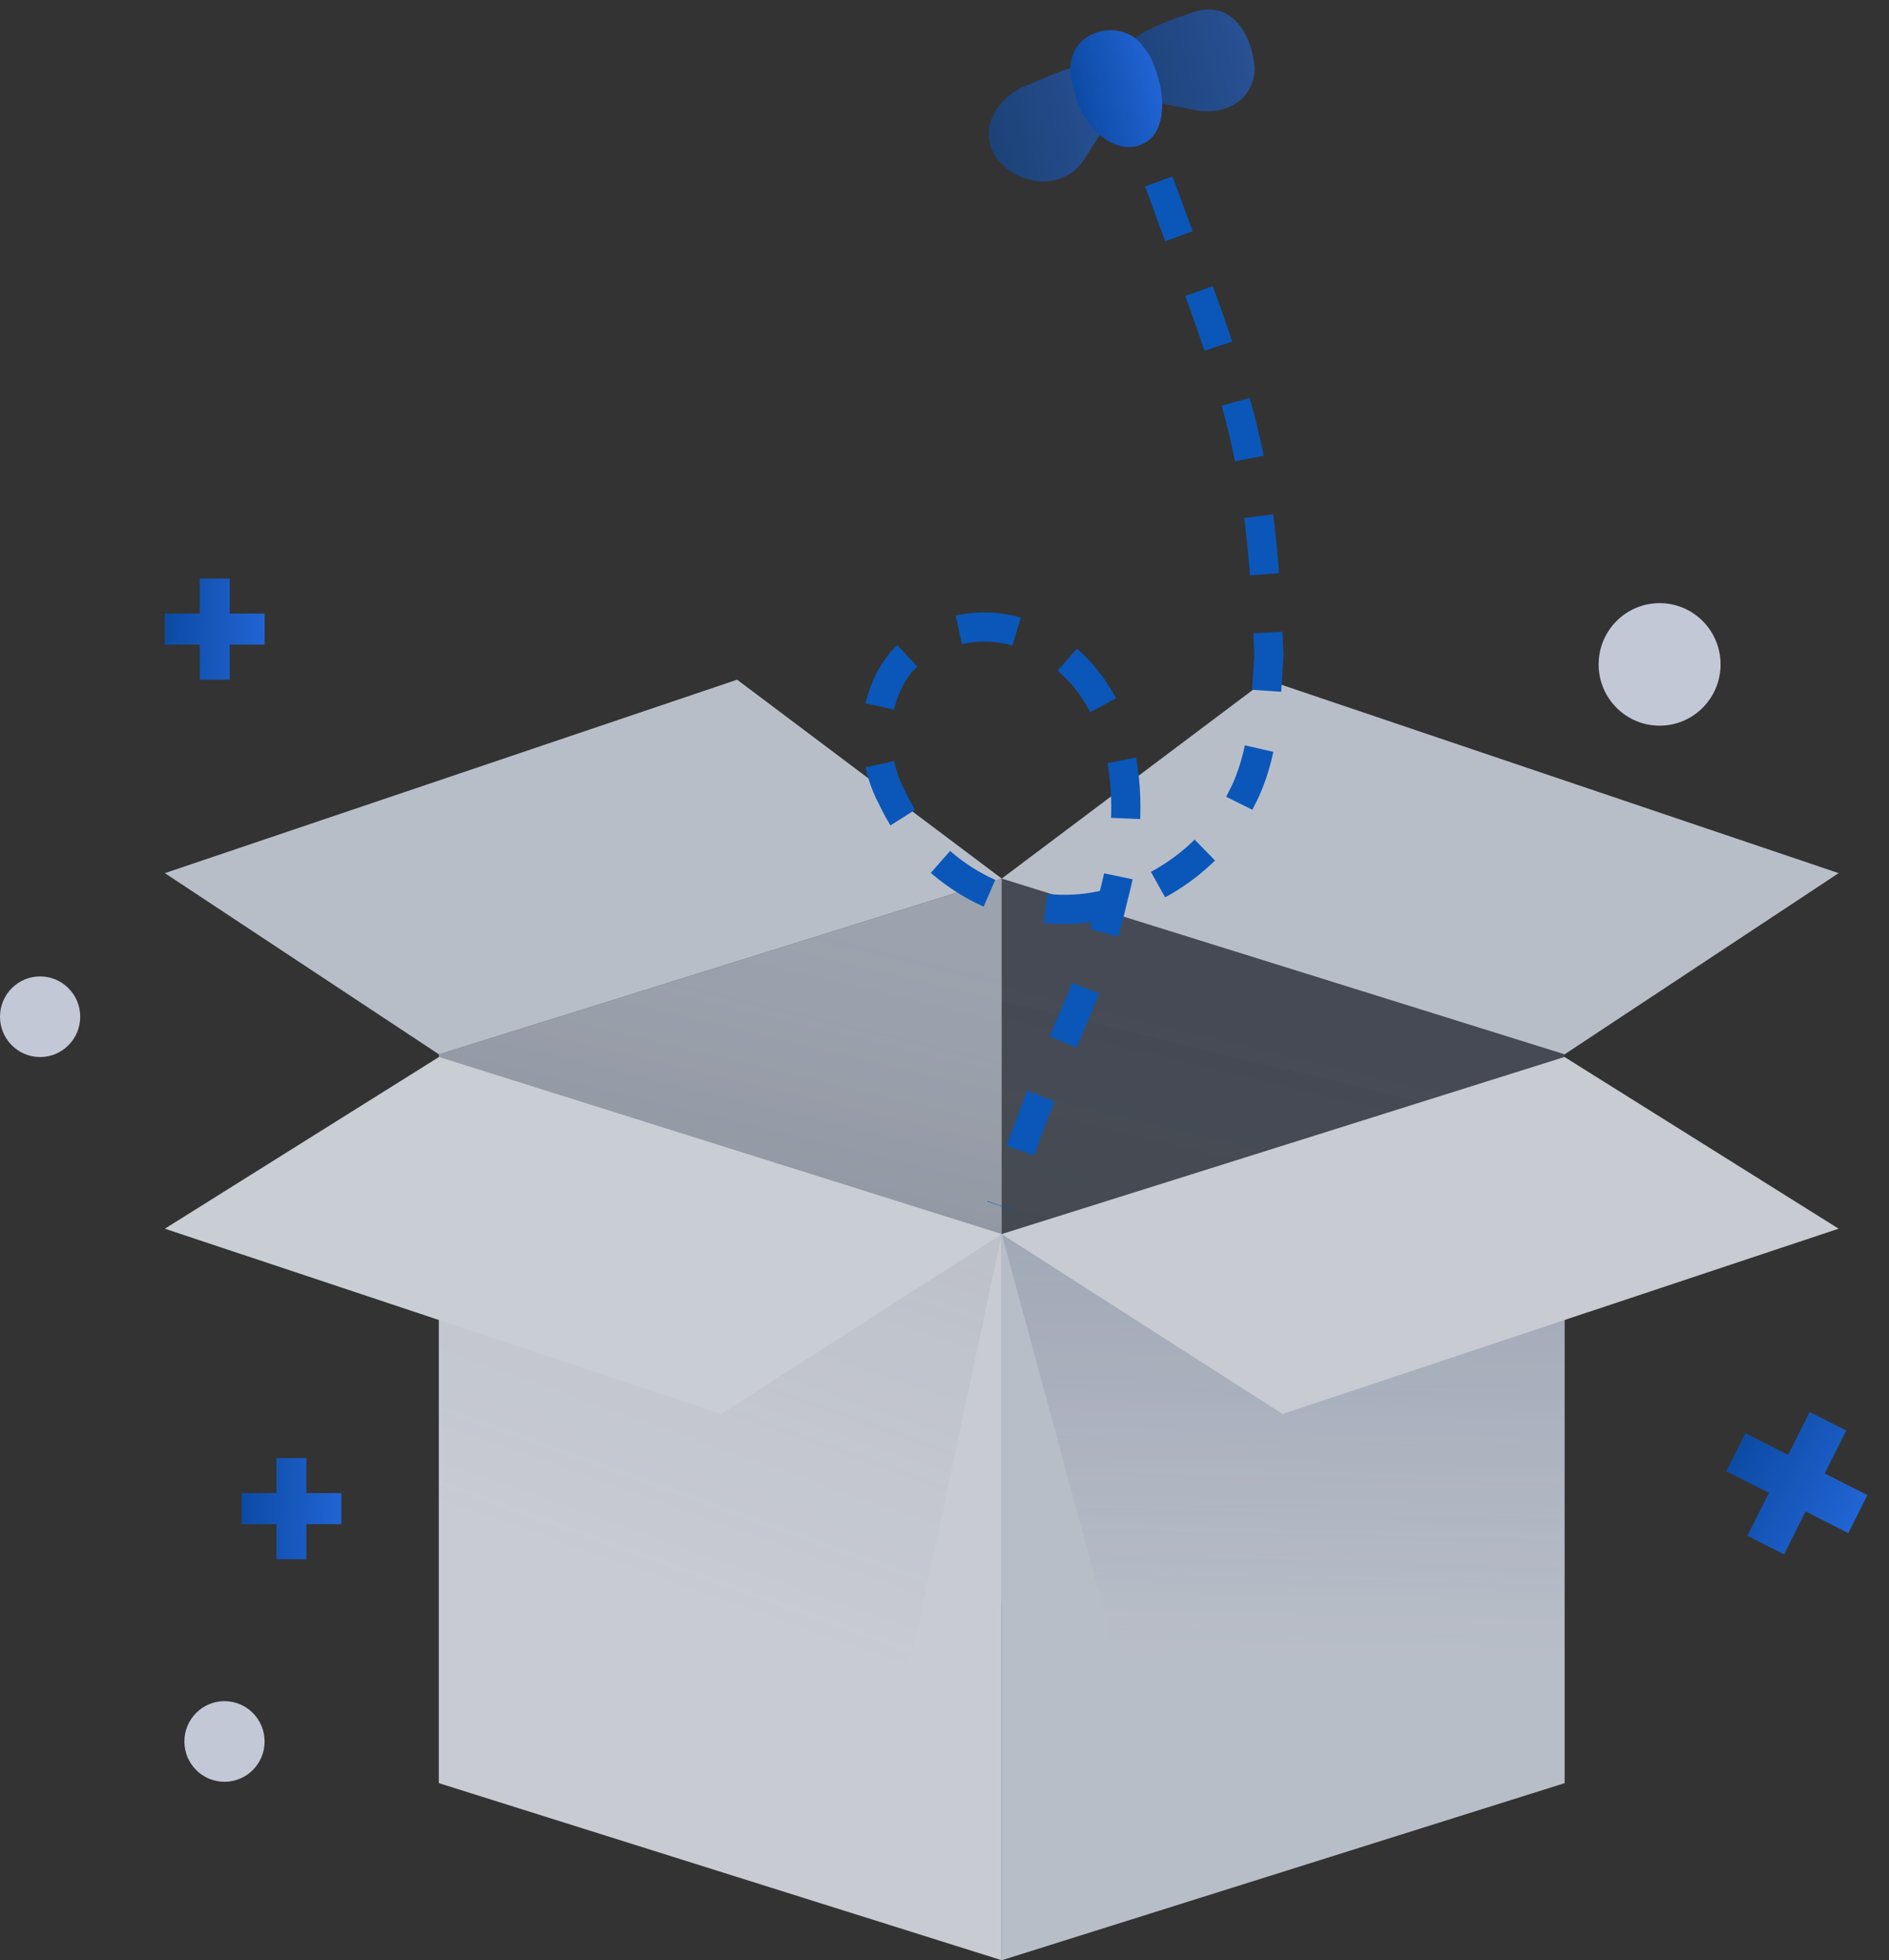 <svg width="212" height="220" viewBox="0 0 212 220" fill="none" xmlns="http://www.w3.org/2000/svg">
<rect x="0" y="0" width="212" height="220" fill="#333333" stroke="none"/>
<g opacity="0.8">
<path d="M186.255 81.443C190.034 81.443 193.098 78.364 193.098 74.566C193.098 70.768 190.034 67.689 186.255 67.689C182.476 67.689 179.413 70.768 179.413 74.566C179.413 78.364 182.476 81.443 186.255 81.443Z" fill="#E7EDFF"/>
<path d="M4.502 118.632C6.988 118.632 9.003 116.607 9.003 114.108C9.003 111.609 6.988 109.583 4.502 109.583C2.015 109.583 0 111.609 0 114.108C0 116.607 2.015 118.632 4.502 118.632Z" fill="#E7EDFF"/>
<path d="M25.194 199.97C27.68 199.97 29.696 197.945 29.696 195.446C29.696 192.947 27.68 190.922 25.194 190.922C22.708 190.922 20.693 192.947 20.693 195.446C20.693 197.945 22.708 199.97 25.194 199.97Z" fill="#E7EDFF"/>
<path d="M49.256 199.97L112.425 180.094V98.603L49.256 118.326V199.97Z" fill="#B7BFCD"/>
<path opacity="0.4" d="M175.594 199.97L112.425 180.094V98.603L175.594 118.326V199.97Z" fill="#6D7C9A"/>
<g opacity="0.13">
<path d="M49.256 199.97L112.425 180.094V98.603L49.256 118.326V199.97Z" fill="url(#paint0_linear_5278_21486)"/>
<path d="M175.593 199.97L112.425 180.094V98.603L175.593 118.326V199.97Z" fill="url(#paint1_linear_5278_21486)"/>
</g>
<path d="M112.425 220L49.256 200.124V118.633L112.425 138.509V220Z" fill="#EDF1F9"/>
<path d="M112.425 220L175.594 200.124V118.633L112.425 138.509V220Z" fill="#DAE1ED"/>
<path opacity="0.09" d="M98.112 205.628L49.256 200.124V118.633L112.425 138.509L98.112 205.628Z" fill="url(#paint2_linear_5278_21486)"/>
<path opacity="0.2" d="M126.737 191.256L175.594 200.124V118.633L112.425 138.509L126.737 191.256Z" fill="url(#paint3_linear_5278_21486)"/>
<path d="M112.425 98.603L82.725 76.281L18.501 97.992L49.256 118.327L112.425 98.603Z" fill="#DAE1ED"/>
<path d="M112.425 98.603L142.125 76.281L206.349 97.992L175.594 118.327L112.425 98.603Z" fill="#DAE1ED"/>
<path d="M49.256 118.633L112.425 138.509L80.916 158.69L18.501 137.897L49.256 118.633Z" fill="#EFF4FD"/>
<path d="M175.594 118.633L112.425 138.509L143.934 158.69L206.349 137.897L175.594 118.633Z" fill="#EDF1F9"/>
<path d="M130.049 20.368C138.899 44.485 141.537 49.844 142.402 73.607C142.069 79.032 141.863 84.93 139.316 89.68C135.915 96.946 127.596 101.978 119.736 102.059C111.639 102.205 103.701 97.226 100.128 89.55C97.614 84.891 97.694 78.518 101.142 74.288C104.891 70.232 111.486 69.22 116.23 71.755C121.448 74.162 124.563 79.167 125.717 84.446C126.87 89.725 126.363 95.45 124.955 100.656C122.01 113.316 119.571 113.929 112.348 135.364" stroke="#0060DB" stroke-width="3.274" stroke-miterlimit="10" stroke-dasharray="6.55 6.55"/>
<path opacity="0.6" d="M140.82 7.604C140.799 11.15 137.513 13.321 133.345 12.189C128.957 11.438 125.852 10.664 125.652 7.499C125.752 4.253 129.279 2.982 133.407 1.55C138.357 -0.425 140.54 4.138 140.82 7.604Z" fill="url(#paint4_linear_5278_21486)"/>
<path opacity="0.6" d="M112.465 18.448C114.689 20.747 119.378 21.417 121.662 17.905C124.168 14.013 126.312 11.183 124.008 8.584C121.784 6.285 119.62 7.833 114.67 9.808C110.703 11.84 109.861 15.929 112.465 18.448Z" fill="url(#paint5_linear_5278_21486)"/>
<path d="M122.727 3.779C124.75 2.912 127.175 3.548 128.257 5.188C128.717 5.708 129.258 6.528 129.418 7.129C131.141 11.172 130.6 15.18 128.275 16.127C125.73 17.455 122.224 15.18 120.882 11.356C120.562 10.155 120.401 9.554 120.161 8.653C119.901 6.47 120.703 4.645 122.727 3.779C123.027 3.698 122.727 3.779 122.727 3.779Z" fill="url(#paint6_linear_5278_21486)"/>
<path d="M29.695 68.862H25.777V64.928H22.419V68.862H18.501V72.347H22.419V76.281H25.777V72.347H29.695V68.862Z" fill="url(#paint7_linear_5278_21486)"/>
<path d="M38.302 167.573H34.384V163.639H31.026V167.573H27.108V171.058H31.026V174.992H34.384V171.058H38.302V167.573Z" fill="url(#paint8_linear_5278_21486)"/>
<path d="M209.579 167.796L204.786 165.366L207.206 160.552L203.097 158.469L200.677 163.283L195.883 160.852L193.739 165.116L198.533 167.546L196.113 172.36L200.222 174.443L202.642 169.63L207.436 172.06L209.579 167.796Z" fill="url(#paint9_linear_5278_21486)"/>
</g>
<defs>
<linearGradient id="paint0_linear_5278_21486" x1="92.484" y1="104.505" x2="83.8" y2="140.508" gradientUnits="userSpaceOnUse">
<stop offset="0.003" stop-color="#606673" stop-opacity="0"/>
<stop offset="1" stop-color="#373C47"/>
</linearGradient>
<linearGradient id="paint1_linear_5278_21486" x1="92.484" y1="104.505" x2="83.8" y2="140.508" gradientUnits="userSpaceOnUse">
<stop offset="0.003" stop-color="#606673" stop-opacity="0"/>
<stop offset="1" stop-color="#373C47"/>
</linearGradient>
<linearGradient id="paint2_linear_5278_21486" x1="63.418" y1="174.405" x2="78.706" y2="131.405" gradientUnits="userSpaceOnUse">
<stop offset="0.003" stop-color="#6C80AA" stop-opacity="0"/>
<stop offset="1" stop-color="#5D6A86"/>
</linearGradient>
<linearGradient id="paint3_linear_5278_21486" x1="146.516" y1="186.162" x2="147.72" y2="131.544" gradientUnits="userSpaceOnUse">
<stop offset="0.003" stop-color="#314F91" stop-opacity="0"/>
<stop offset="1" stop-color="#324264"/>
</linearGradient>
<linearGradient id="paint4_linear_5278_21486" x1="139.649" y1="-0.921" x2="123.985" y2="2.641" gradientUnits="userSpaceOnUse">
<stop stop-color="#1E72FF"/>
<stop offset="1" stop-color="#0250BE"/>
</linearGradient>
<linearGradient id="paint5_linear_5278_21486" x1="124.619" y1="5.689" x2="108.986" y2="9.26" gradientUnits="userSpaceOnUse">
<stop stop-color="#1E72FF"/>
<stop offset="1" stop-color="#0250BE"/>
</linearGradient>
<linearGradient id="paint6_linear_5278_21486" x1="128.591" y1="1.279" x2="118.655" y2="3.718" gradientUnits="userSpaceOnUse">
<stop stop-color="#1E72FF"/>
<stop offset="1" stop-color="#0250BE"/>
</linearGradient>
<linearGradient id="paint7_linear_5278_21486" x1="30.369" y1="64.218" x2="18.288" y2="63.88" gradientUnits="userSpaceOnUse">
<stop stop-color="#1E72FF"/>
<stop offset="1" stop-color="#0250BE"/>
</linearGradient>
<linearGradient id="paint8_linear_5278_21486" x1="38.977" y1="162.929" x2="26.895" y2="162.591" gradientUnits="userSpaceOnUse">
<stop stop-color="#1E72FF"/>
<stop offset="1" stop-color="#0250BE"/>
</linearGradient>
<linearGradient id="paint9_linear_5278_21486" x1="213.261" y1="162.533" x2="198.662" y2="154.672" gradientUnits="userSpaceOnUse">
<stop stop-color="#1E72FF"/>
<stop offset="1" stop-color="#0250BE"/>
</linearGradient>
</defs>
</svg>
